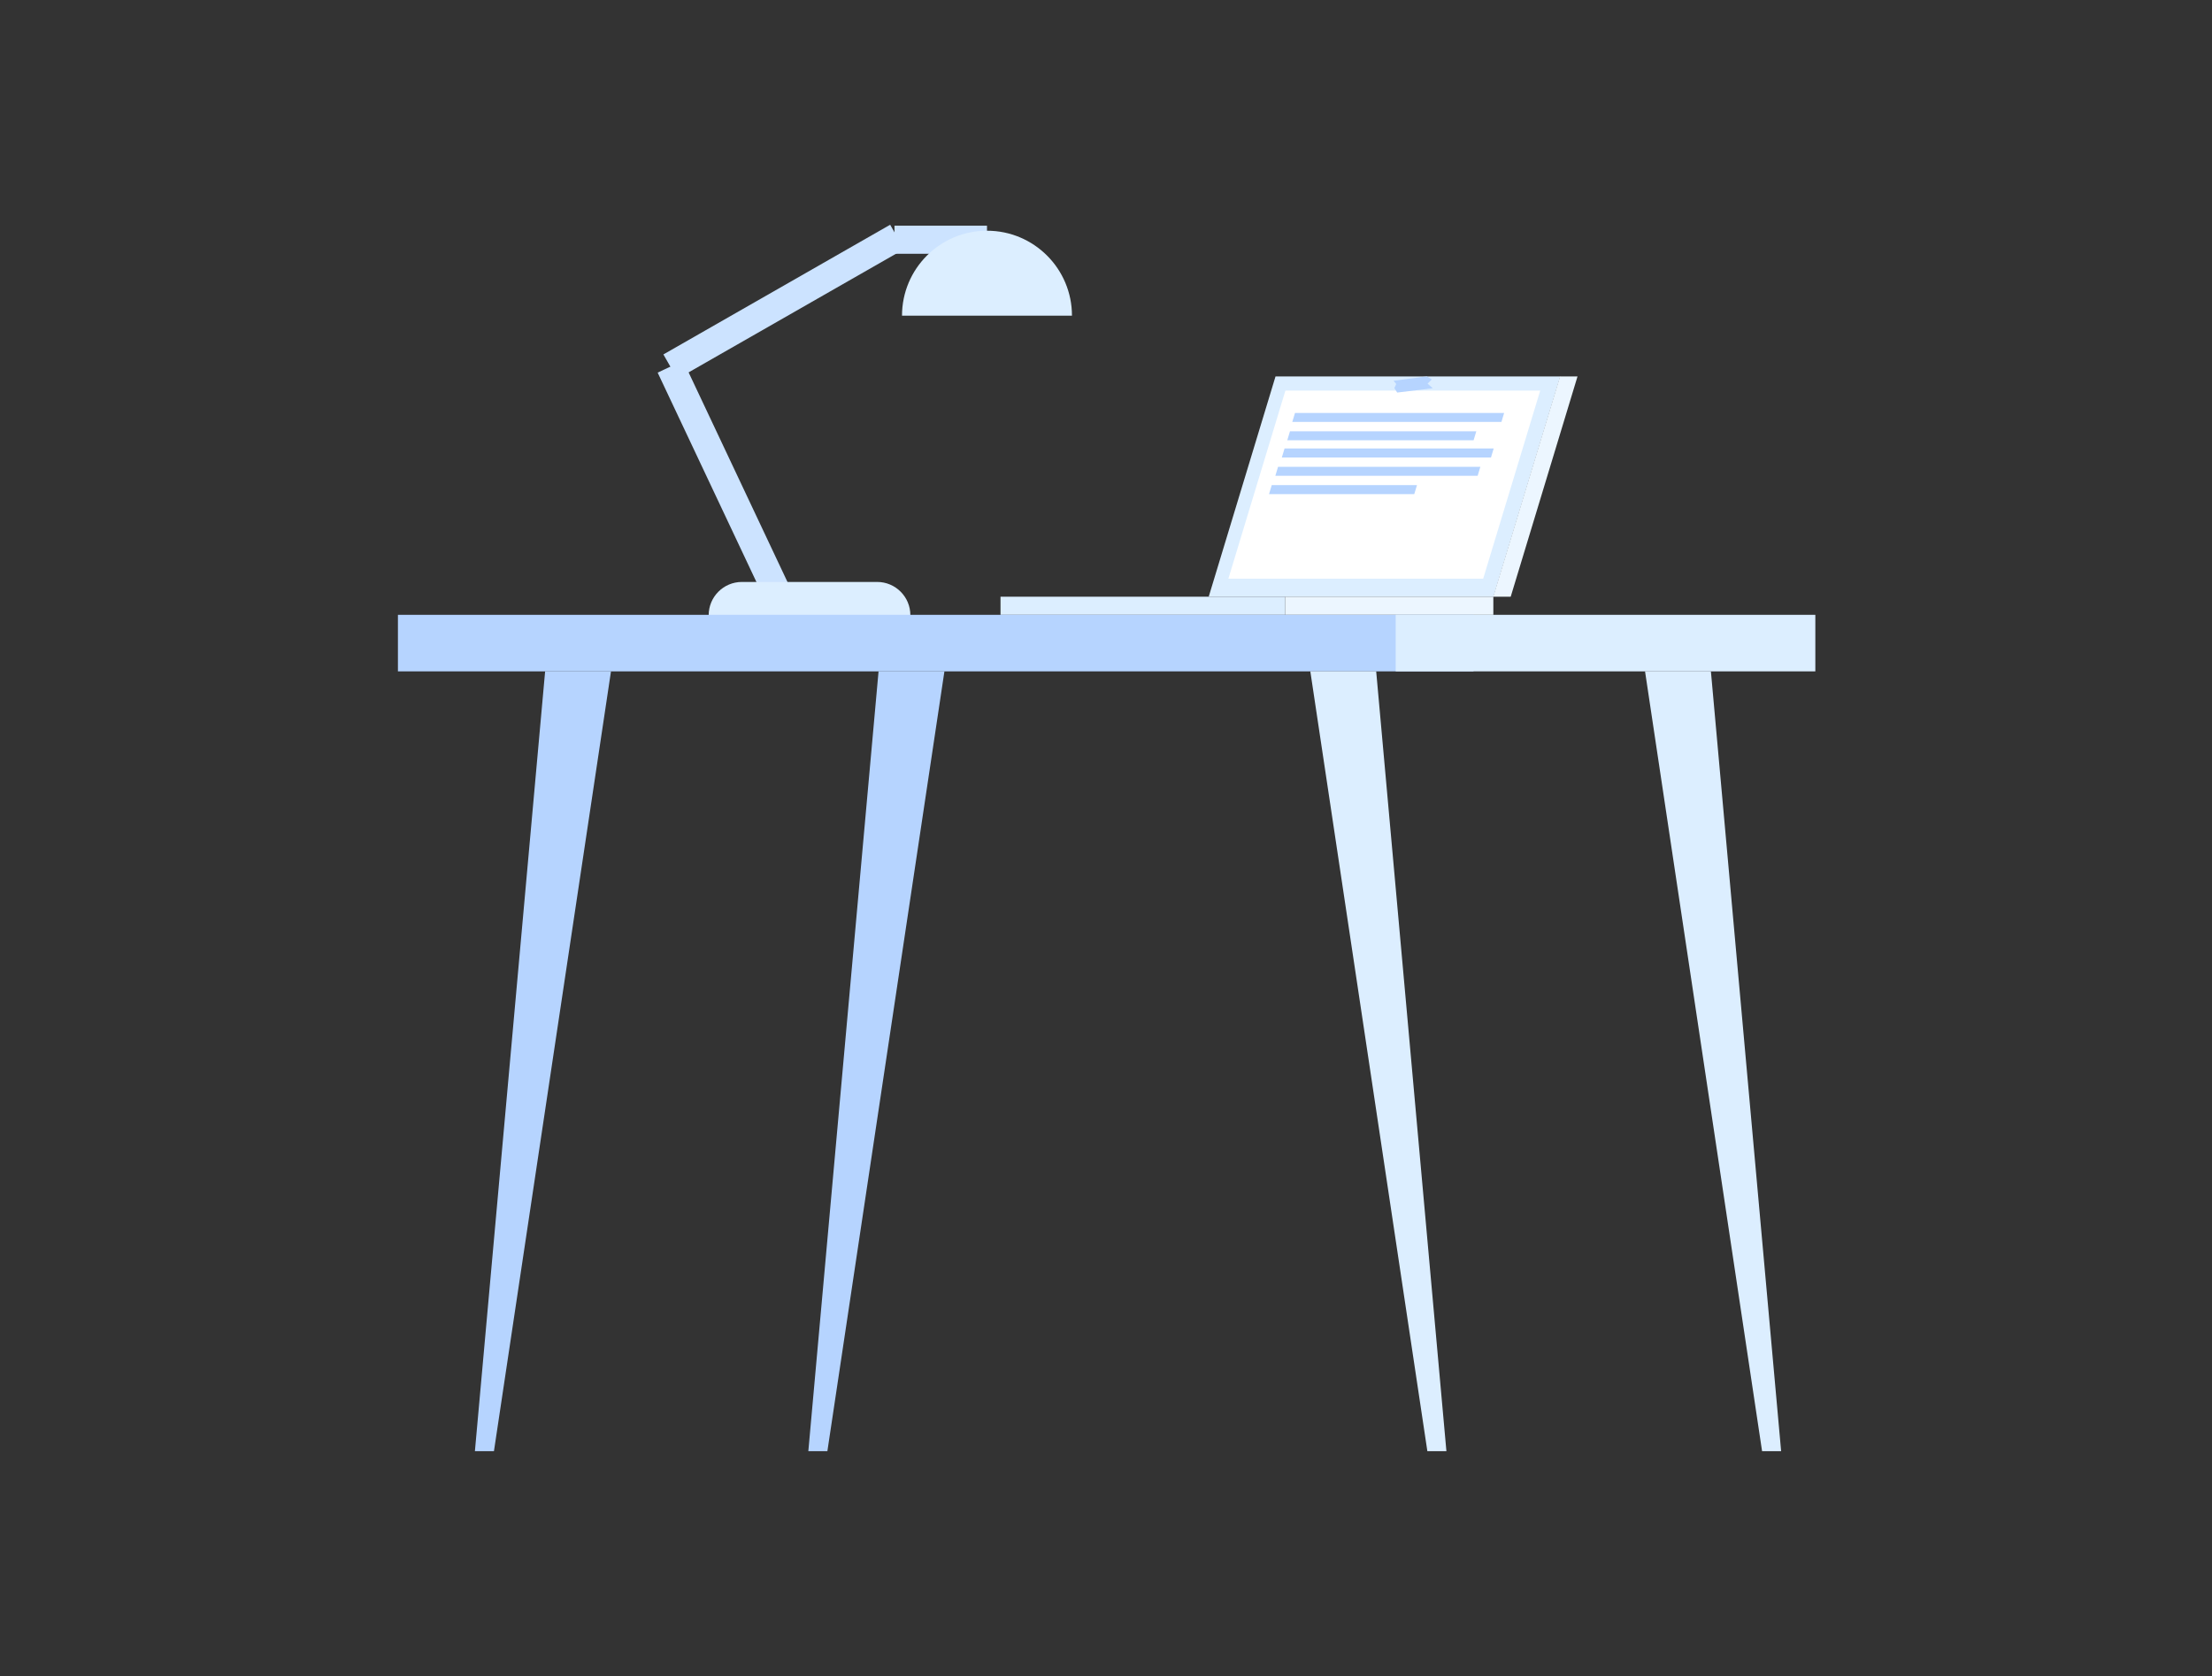 <svg width="945" height="716" viewBox="0 0 945 716" fill="none" xmlns="http://www.w3.org/2000/svg">
<rect x="0" y="0" width="945" height="716" fill="#333333" stroke="none"/>
<path d="M332.304 253.929L286.39 156.612" stroke="#CCE3FF" stroke-width="12"/>
<path d="M383.268 101.208L286.391 156.611" stroke="#CCE3FF" stroke-width="12"/>
<path d="M382.141 102.405H421.658" stroke="#CCE3FF" stroke-width="12"/>
<path fill-rule="evenodd" clip-rule="evenodd" d="M302.761 262.78H388.921C388.921 254.943 382.568 248.59 374.731 248.59H316.951C309.114 248.59 302.761 254.943 302.761 262.78" fill="#DCEEFF"/>
<path fill-rule="evenodd" clip-rule="evenodd" d="M457.959 134.855C457.959 114.806 441.706 98.553 421.657 98.553C401.607 98.553 385.354 114.806 385.354 134.855" fill="#DCEEFF"/>
<path fill-rule="evenodd" clip-rule="evenodd" d="M202.885 619.897H211.022L261.022 286.787H232.885L202.885 619.897Z" fill="#B6D4FF"/>
<path fill-rule="evenodd" clip-rule="evenodd" d="M345.332 619.897H353.469L403.469 286.787H375.332L345.332 619.897Z" fill="#B6D4FF"/>
<path fill-rule="evenodd" clip-rule="evenodd" d="M544.922 160.799H666.563L638.021 254.895H516.381L544.922 160.799Z" fill="#DCEEFF"/>
<path fill-rule="evenodd" clip-rule="evenodd" d="M658 166.852L633.634 247.195H524.78L549.146 166.852H658Z" fill="white"/>
<path fill-rule="evenodd" clip-rule="evenodd" d="M638.132 191.581L636.971 195.422H547.619L548.779 191.581H638.132Z" fill="#B6D4FF"/>
<path fill-rule="evenodd" clip-rule="evenodd" d="M632.432 199.406L631.271 203.247H544.844L546.004 199.406H632.432Z" fill="#B6D4FF"/>
<path fill-rule="evenodd" clip-rule="evenodd" d="M605.356 207.231L604.196 211.073H542.144L543.304 207.231H605.356Z" fill="#B6D4FF"/>
<path fill-rule="evenodd" clip-rule="evenodd" d="M427.436 262.633H549.076V254.895H427.436V262.633Z" fill="#DCEEFF"/>
<path fill-rule="evenodd" clip-rule="evenodd" d="M549.076 262.633H637.978V254.895H549.076V262.633Z" fill="#ECF6FF"/>
<path fill-rule="evenodd" clip-rule="evenodd" d="M666.462 160.799H673.937L645.396 254.895H637.921L666.462 160.799Z" fill="#ECF6FF"/>
<path fill-rule="evenodd" clip-rule="evenodd" d="M170 286.787H629.5V262.634H170V286.787Z" fill="#B6D4FF"/>
<path fill-rule="evenodd" clip-rule="evenodd" d="M596.269 286.787H775.539V262.634H596.269V286.787Z" fill="#DCEEFF"/>
<path fill-rule="evenodd" clip-rule="evenodd" d="M752.788 619.897H760.925L730.925 286.787H702.788L752.788 619.897Z" fill="#DCEEFF"/>
<path fill-rule="evenodd" clip-rule="evenodd" d="M609.792 619.897H617.929L587.929 286.787H559.792L609.792 619.897Z" fill="#DCEEFF"/>
<path fill-rule="evenodd" clip-rule="evenodd" d="M642.594 176.401L641.434 180.243H552.081L553.241 176.401H642.594Z" fill="#B6D4FF"/>
<path fill-rule="evenodd" clip-rule="evenodd" d="M630.703 184.226L629.543 188.068H549.94L551.101 184.226H630.703Z" fill="#B6D4FF"/>
<path fill-rule="evenodd" clip-rule="evenodd" d="M612.109 165.843L596.906 167.684L595.688 165.772L596.49 164.028L595.333 162.64L609.536 160.799L611.681 162.08L609.885 163.875L612.109 165.843Z" fill="#B6D4FF"/>
</svg>
